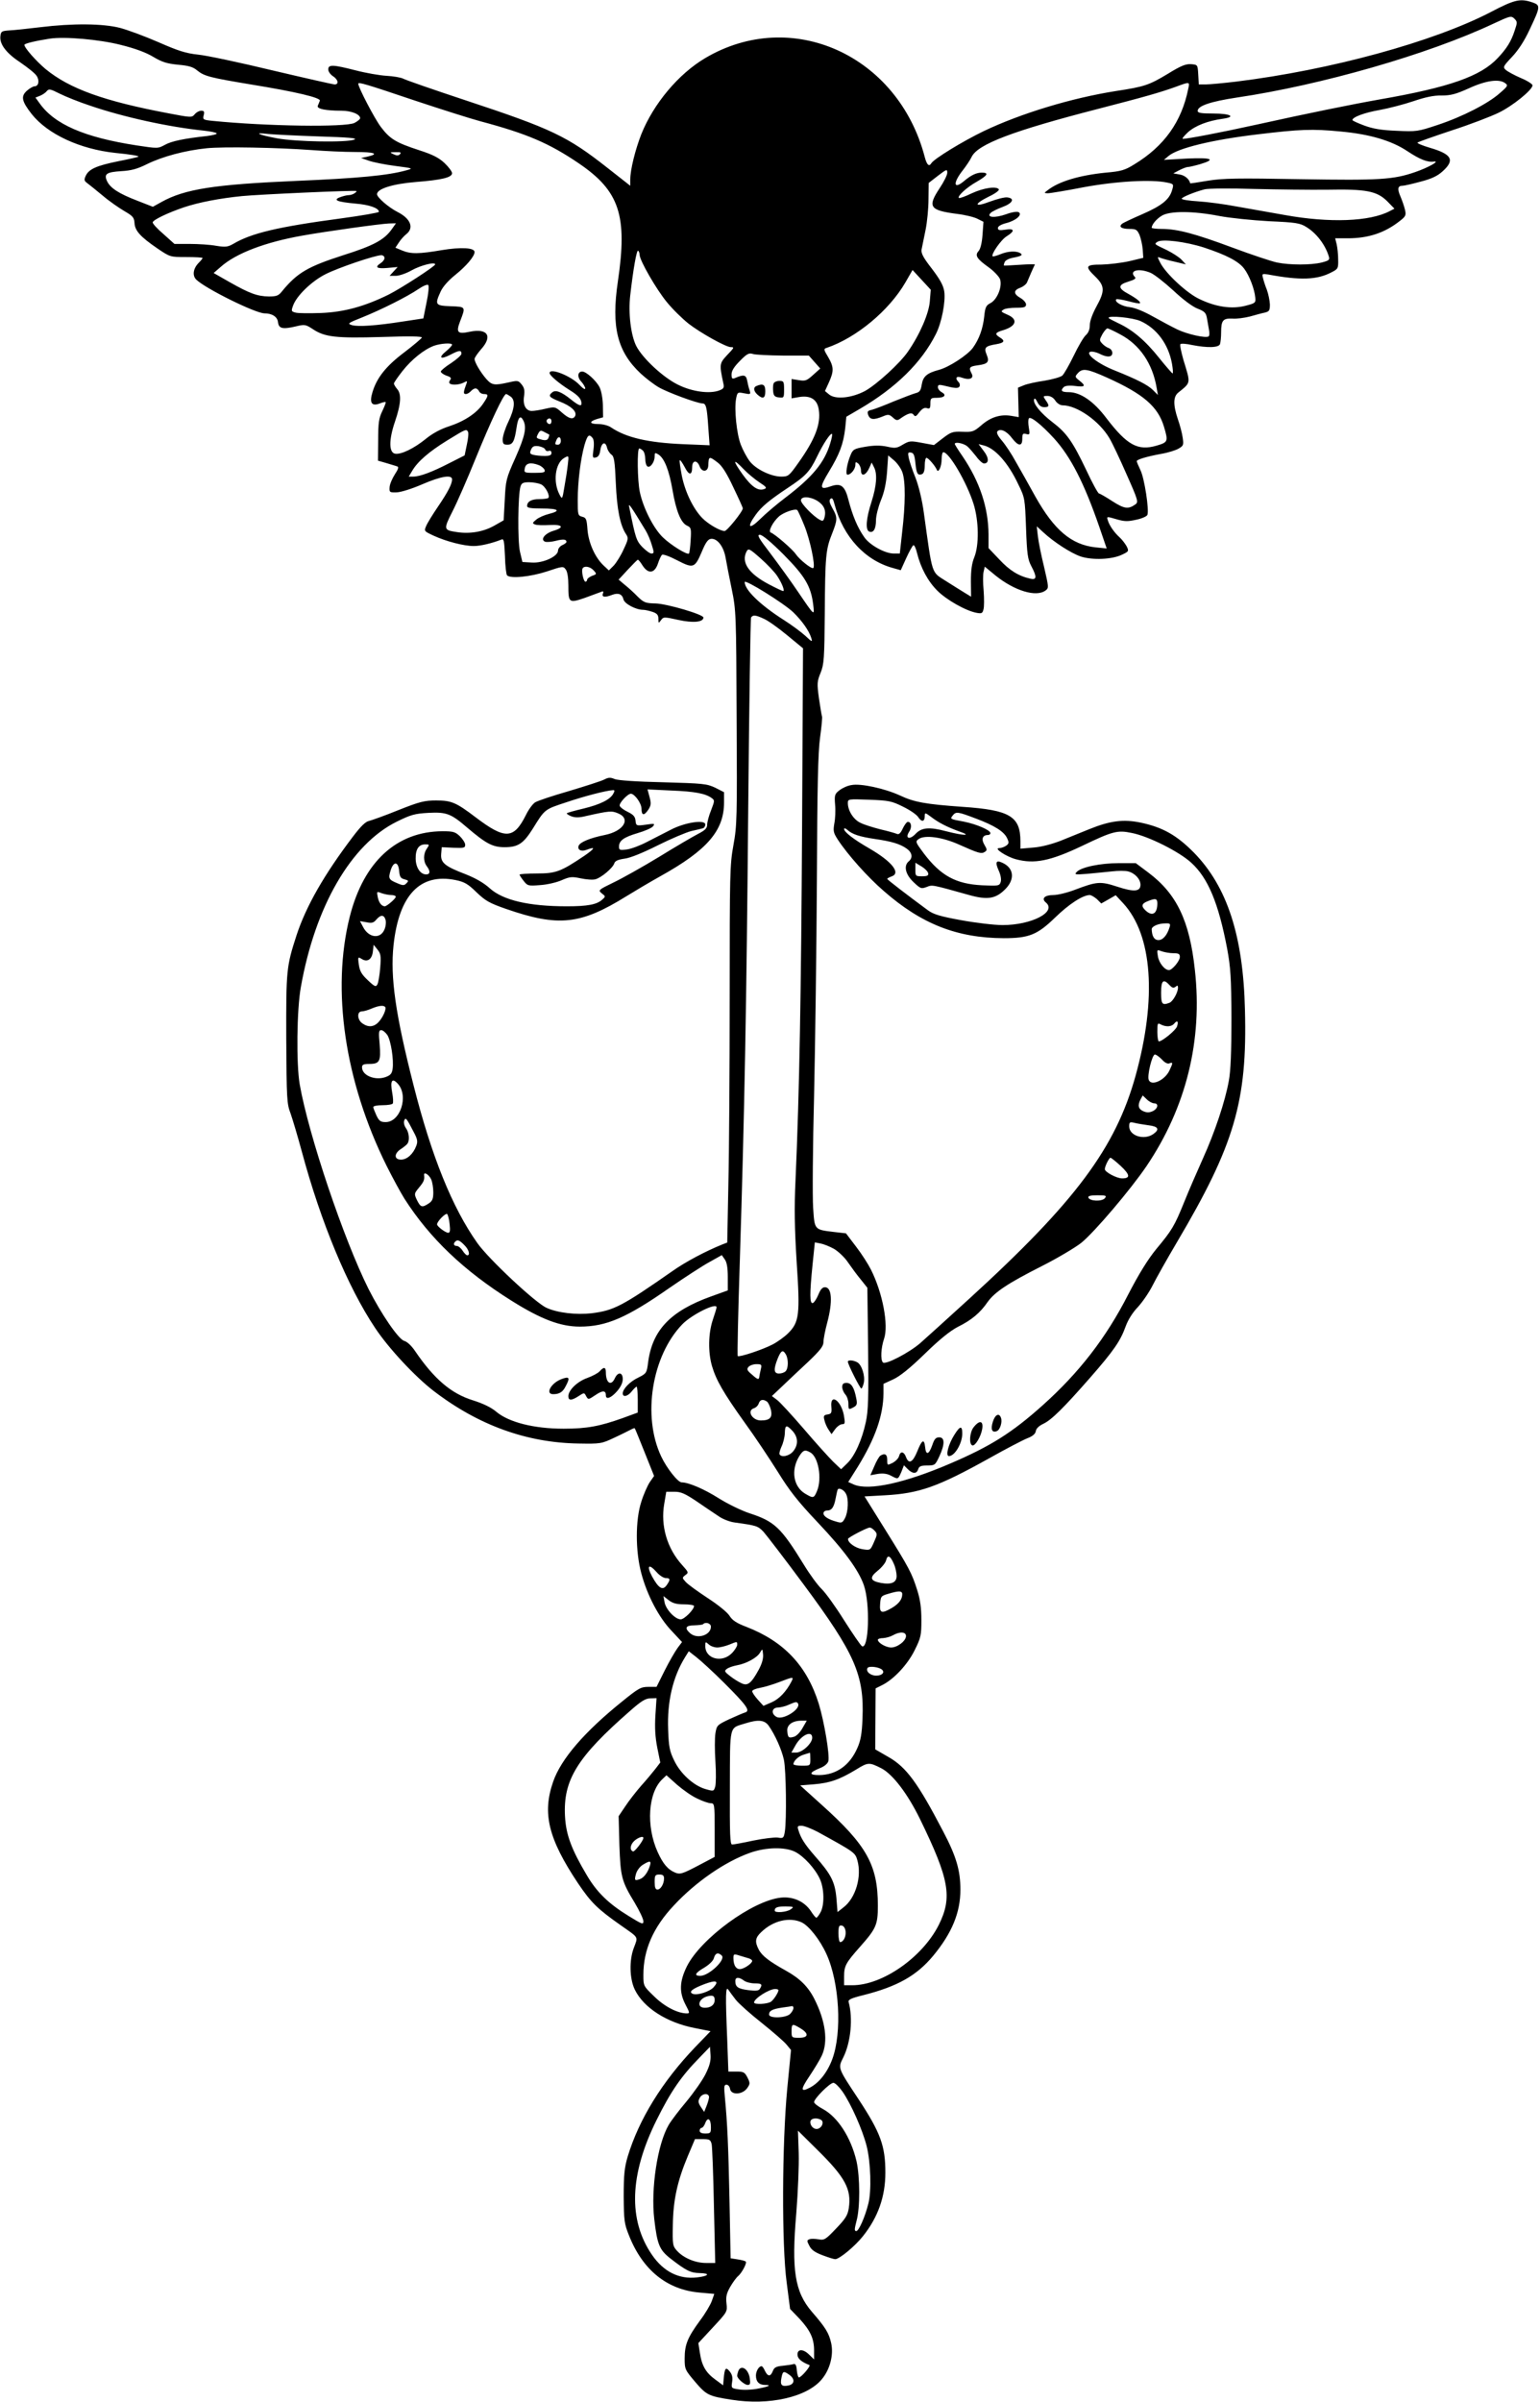 <?xml version="1.0" standalone="no"?>
<!DOCTYPE svg PUBLIC "-//W3C//DTD SVG 20010904//EN"
 "http://www.w3.org/TR/2001/REC-SVG-20010904/DTD/svg10.dtd">
<svg version="1.0" xmlns="http://www.w3.org/2000/svg"
 width="821pt" height="1280pt" viewBox="0 0 821 1280"
 preserveAspectRatio="xMidYMid meet">
<g transform="translate(0,1280) scale(0.1,-0.1)"
fill="#000000" stroke="none">
<path d="M7948 12736 c-306 -159 -854 -309 -1358 -371 -68 -8 -141 -15 -162
-15 l-37 0 -3 53 c-3 52 -3 52 -38 55 -28 2 -54 -8 -125 -52 -100 -60 -124
-68 -275 -91 -236 -37 -507 -119 -706 -214 -112 -54 -264 -147 -279 -171 -12
-20 -24 -9 -35 33 -142 544 -711 800 -1171 527 -142 -84 -275 -243 -340 -405
-32 -82 -59 -189 -59 -242 l0 -33 -121 95 c-215 169 -296 208 -756 360 -172
57 -322 109 -334 116 -12 6 -52 13 -89 15 -36 2 -110 15 -164 29 -121 31 -146
32 -146 5 0 -11 11 -27 25 -36 28 -18 33 -44 9 -44 -8 0 -158 34 -332 75 -174
42 -353 80 -397 84 -65 7 -105 20 -210 66 -71 31 -163 65 -204 76 -92 24 -255
25 -426 4 -66 -8 -140 -16 -165 -17 -41 -3 -45 -5 -48 -31 -5 -43 32 -91 108
-141 38 -26 77 -57 85 -70 17 -25 11 -56 -11 -56 -7 0 -25 -10 -40 -23 -34
-30 -29 -56 25 -125 85 -107 257 -187 446 -207 82 -8 128 -16 123 -20 -2 -2
-49 -13 -106 -24 -118 -24 -158 -42 -175 -78 -10 -22 -8 -27 8 -39 11 -8 48
-38 83 -67 34 -29 86 -65 115 -82 45 -26 52 -34 54 -63 2 -41 30 -73 122 -136
68 -46 68 -46 154 -46 48 0 87 -2 87 -5 0 -3 -9 -14 -20 -25 -30 -30 -36 -68
-14 -90 49 -48 316 -180 364 -180 40 0 69 -18 72 -47 4 -34 24 -39 93 -23 49
12 54 11 91 -13 65 -44 125 -50 368 -43 148 5 217 4 215 -3 -2 -5 -44 -41 -94
-79 -97 -73 -146 -135 -169 -211 -18 -58 -5 -78 39 -61 15 6 29 9 31 7 2 -2
-6 -23 -18 -48 -18 -37 -22 -62 -22 -154 l-1 -110 45 -13 c25 -8 51 -15 58
-18 9 -2 5 -15 -13 -42 -14 -22 -27 -52 -28 -68 -2 -28 0 -29 38 -28 23 1 81
19 136 43 100 43 159 53 159 26 0 -24 -22 -67 -75 -145 -28 -41 -57 -88 -63
-103 -12 -28 -11 -28 40 -52 68 -31 161 -55 214 -55 36 0 98 15 146 34 14 7
16 -4 20 -87 1 -53 7 -99 11 -103 18 -19 124 -8 211 20 86 29 89 29 102 11 9
-11 14 -45 14 -84 0 -94 3 -96 86 -68 38 14 77 28 87 32 13 6 16 4 11 -9 -7
-19 12 -21 50 -6 33 12 53 4 60 -25 6 -23 66 -55 105 -55 10 0 32 -5 50 -11
24 -8 31 -17 31 -37 0 -24 1 -25 14 -7 13 18 16 18 93 1 78 -17 133 -12 133
13 0 16 -192 73 -255 75 -54 1 -63 5 -95 36 -19 20 -50 48 -69 63 l-33 28 48
52 c27 29 51 53 54 54 3 1 14 -12 25 -30 30 -47 64 -44 82 8 7 22 17 43 22 48
5 5 41 -8 81 -29 87 -45 94 -42 132 47 19 46 32 65 47 67 33 5 68 -38 79 -99
5 -30 20 -106 33 -169 23 -111 24 -135 26 -684 3 -535 2 -576 -17 -680 -19
-104 -20 -151 -20 -806 0 -382 -3 -834 -7 -1003 l-6 -309 -26 -10 c-89 -36
-197 -93 -266 -142 -271 -189 -313 -210 -432 -225 -80 -9 -180 2 -239 29 -58
25 -309 260 -369 345 -134 189 -244 462 -340 840 -97 380 -125 577 -107 748
29 267 141 385 330 347 48 -10 66 -20 112 -65 48 -46 69 -58 158 -89 280 -97
397 -84 642 68 47 29 128 77 180 106 250 139 340 243 340 394 l0 54 -47 24
c-45 21 -63 23 -278 29 -140 3 -241 10 -258 17 -23 10 -34 9 -57 -3 -16 -8
-100 -35 -187 -61 -87 -25 -168 -52 -180 -60 -13 -8 -35 -38 -49 -67 -65 -130
-111 -132 -268 -13 -105 80 -130 90 -211 90 -61 0 -87 -6 -200 -51 -71 -29
-142 -54 -157 -58 -19 -3 -45 -29 -86 -83 -154 -203 -250 -371 -301 -526 -54
-167 -56 -184 -55 -553 2 -320 3 -345 23 -397 11 -31 38 -122 60 -203 101
-376 245 -722 390 -939 72 -109 214 -261 313 -337 239 -183 496 -276 773 -280
117 -2 122 -1 190 31 39 18 78 38 88 43 11 6 20 9 21 7 2 -2 25 -59 53 -129
l50 -125 -23 -33 c-12 -18 -33 -65 -45 -104 -32 -97 -32 -264 0 -382 31 -117
94 -236 161 -306 l56 -60 -24 -32 c-13 -18 -44 -71 -68 -119 l-44 -88 -44 0
c-39 0 -52 -7 -137 -76 -203 -163 -328 -308 -370 -429 -59 -169 -26 -304 132
-541 70 -104 105 -138 229 -225 98 -69 92 -58 69 -120 -25 -65 -23 -164 5
-222 47 -97 170 -176 319 -205 l85 -17 -82 -85 c-176 -184 -300 -385 -360
-584 -17 -58 -21 -97 -21 -211 1 -128 3 -146 28 -208 73 -185 203 -290 377
-305 l78 -7 -13 -37 c-7 -20 -35 -68 -64 -106 -65 -89 -81 -127 -81 -201 0
-58 2 -61 56 -125 60 -70 71 -76 194 -95 200 -32 403 14 481 109 44 52 64 131
50 193 -12 54 -31 84 -103 167 -91 106 -109 222 -83 524 9 113 15 256 13 322
l-4 119 106 -105 c146 -144 180 -208 165 -308 -6 -38 -17 -56 -68 -109 -56
-59 -63 -63 -94 -57 -18 3 -40 4 -48 0 -14 -5 -14 -9 0 -35 10 -21 30 -35 70
-50 31 -12 61 -21 68 -21 23 1 106 70 147 122 81 101 120 212 120 339 0 142
-25 212 -142 390 -114 172 -111 166 -82 225 40 81 52 209 28 295 -3 12 13 20
78 36 182 46 285 104 373 210 100 121 145 230 145 352 0 103 -22 178 -92 311
-134 257 -196 342 -291 396 l-71 41 1 163 1 162 32 16 c63 30 138 110 176 187
34 68 36 81 36 162 0 63 -6 108 -22 158 -29 92 -43 118 -172 325 l-109 175
108 6 c184 10 283 45 556 197 89 50 181 98 204 107 29 11 43 24 45 38 2 14 17
28 40 39 44 21 106 82 249 245 126 144 162 196 190 274 13 36 38 75 65 103 24
26 60 78 79 116 19 38 77 141 129 229 307 519 376 751 363 1239 -9 395 -95
657 -272 838 -92 93 -166 135 -284 160 -92 19 -163 10 -274 -35 -42 -17 -111
-45 -153 -62 -47 -18 -103 -33 -145 -36 l-69 -6 0 39 c0 133 -56 167 -308 184
-198 14 -259 25 -335 61 -81 37 -209 65 -258 55 -21 -3 -49 -16 -64 -28 -25
-19 -27 -26 -23 -76 3 -30 1 -75 -4 -100 -7 -41 -5 -50 18 -86 53 -81 160
-201 246 -275 201 -176 391 -250 639 -251 135 0 179 18 274 110 73 71 146 119
184 120 8 0 25 -10 39 -22 l23 -23 39 22 38 22 40 -43 c156 -169 180 -507 66
-919 -107 -385 -321 -672 -884 -1186 -118 -108 -237 -215 -264 -239 -59 -51
-185 -117 -199 -103 -14 14 -10 79 6 126 25 72 -7 244 -70 369 -14 28 -49 83
-79 122 l-54 71 -61 7 c-109 13 -106 10 -114 129 -4 57 -2 326 5 598 6 272 13
789 15 1149 2 501 6 680 17 760 8 58 13 109 10 113 -2 5 -9 48 -16 95 -11 80
-10 91 9 137 18 45 20 76 22 315 2 304 5 342 39 426 29 74 30 86 2 135 -16 29
-19 42 -11 50 9 9 15 0 23 -32 46 -171 163 -297 313 -337 l39 -11 29 64 c16
35 33 66 38 69 5 3 14 -16 20 -42 20 -80 58 -150 108 -200 49 -49 151 -107
209 -118 27 -5 32 -3 37 18 4 12 4 57 1 99 -4 42 -4 89 0 103 l6 26 57 -47
c102 -82 217 -117 267 -80 18 13 17 18 -8 126 -15 61 -30 135 -33 164 l-6 52
34 -31 c57 -53 148 -112 201 -130 62 -20 167 -16 220 10 36 17 37 19 24 45 -8
14 -24 35 -36 46 -29 26 -56 64 -64 92 -7 21 -6 21 45 6 44 -13 61 -13 106 -3
30 6 57 18 60 26 10 26 -16 196 -37 238 -11 23 -20 45 -20 48 0 9 54 25 130
39 36 6 78 19 93 28 26 15 28 19 22 59 -3 23 -15 68 -26 99 -25 75 -25 119 3
141 68 55 66 46 27 174 -12 43 -20 80 -16 84 4 4 32 2 63 -5 83 -16 141 -14
148 5 3 9 6 37 6 62 0 65 10 76 60 74 23 -2 65 4 93 11 29 8 64 18 80 21 24 6
27 11 27 44 -1 20 -8 55 -16 77 -9 22 -18 51 -21 64 -6 22 -4 23 28 18 171
-32 261 -29 338 12 34 17 36 21 35 67 0 27 -4 64 -8 82 l-8 32 68 0 c109 0
196 29 275 91 34 26 36 32 29 62 -4 17 -15 49 -24 70 -18 41 -14 57 11 57 9 0
53 10 97 22 58 15 90 30 118 56 65 59 48 90 -68 124 -41 12 -71 25 -67 28 4 4
87 33 183 65 96 31 208 74 249 94 75 36 181 122 181 146 0 7 -28 25 -62 39
-35 15 -71 35 -80 43 -17 15 -15 19 33 70 33 35 66 85 94 146 58 122 58 129
15 144 -65 22 -94 16 -222 -51z m126 -102 c-18 -55 -42 -93 -88 -142 -92 -99
-258 -157 -631 -222 -147 -26 -384 -74 -655 -134 -195 -43 -370 -76 -394 -76
-6 1 7 16 28 36 40 35 105 60 184 71 74 10 43 28 -49 28 -65 0 -84 3 -84 14 0
27 70 50 208 71 448 66 1021 230 1369 394 88 41 94 43 111 27 17 -17 17 -20 1
-67z m-7431 -73 c77 -19 136 -41 174 -64 47 -28 72 -36 133 -42 57 -5 80 -12
102 -31 37 -30 68 -38 285 -74 240 -39 375 -71 368 -87 -3 -7 -7 -19 -11 -27
-6 -16 42 -26 126 -26 53 0 100 -19 100 -40 0 -5 -13 -16 -30 -25 -47 -24
-469 -18 -758 11 -49 5 -52 7 -46 30 5 19 2 24 -13 24 -10 0 -26 -8 -35 -19
-15 -18 -19 -18 -139 5 -345 65 -528 131 -656 236 -50 42 -113 113 -113 129 0
7 58 21 135 33 79 12 264 -4 378 -33z m7381 -204 c17 -12 15 -16 -29 -54 -62
-55 -198 -125 -331 -169 -105 -35 -112 -36 -219 -31 -81 3 -126 11 -172 28
-35 13 -63 26 -63 29 0 16 65 40 146 54 49 9 130 30 180 47 62 21 107 31 149
30 49 0 76 7 145 38 91 42 162 52 194 28z m-5809 -94 c138 -46 293 -95 345
-109 251 -67 367 -117 525 -224 218 -148 261 -278 209 -630 -36 -243 -3 -374
122 -491 27 -25 70 -58 96 -73 46 -27 206 -86 233 -86 19 0 24 -20 31 -127 l7
-96 -144 6 c-185 8 -301 35 -381 89 -14 10 -44 18 -67 18 -49 0 -53 13 -8 27
l32 9 -1 66 c-1 37 -9 78 -18 95 -18 35 -71 83 -92 83 -25 0 -28 -30 -5 -54
11 -12 21 -29 21 -36 0 -8 -13 0 -30 18 -44 48 -160 94 -160 64 0 -13 50 -55
107 -91 47 -29 63 -48 63 -72 0 -16 -16 -10 -56 22 -51 41 -82 53 -100 38 -23
-19 -17 -26 40 -49 61 -24 91 -52 83 -75 -10 -23 -33 -18 -72 17 -35 31 -37
31 -86 20 -28 -7 -61 -12 -74 -12 -32 0 -49 33 -41 80 4 29 1 44 -13 61 -18
22 -21 22 -70 11 -76 -17 -89 -15 -119 19 -32 37 -62 89 -62 106 0 7 16 30 35
52 63 70 34 113 -61 93 -65 -14 -74 -4 -51 56 30 78 31 77 -50 80 -83 3 -86 8
-54 78 11 25 41 59 77 88 60 48 104 100 104 123 0 23 -72 27 -175 10 -123 -21
-165 -21 -211 -2 l-36 15 18 27 c10 16 28 36 41 46 41 33 22 82 -47 117 -49
25 -110 78 -110 95 0 29 84 55 206 65 139 11 194 24 194 47 0 9 -18 33 -40 54
-30 28 -62 45 -137 69 -122 40 -154 59 -203 124 -33 44 -120 210 -120 230 0
10 41 -2 305 -91z m4120 65 c-35 -176 -128 -307 -288 -404 -50 -31 -70 -37
-151 -44 -141 -14 -252 -47 -311 -94 -20 -15 -20 -15 1 -16 12 0 98 14 190 32
173 32 362 43 446 25 35 -7 36 -9 27 -39 -14 -51 -55 -84 -158 -129 -53 -23
-102 -46 -108 -51 -21 -16 -5 -28 38 -28 36 0 41 -4 54 -32 7 -18 15 -53 17
-77 l3 -45 -75 -18 c-41 -9 -108 -17 -147 -18 -87 0 -91 -9 -33 -65 50 -49 51
-76 5 -159 -21 -39 -35 -77 -35 -98 0 -23 -7 -41 -21 -54 -12 -10 -41 -60 -65
-110 -24 -49 -51 -97 -61 -106 -10 -8 -53 -20 -95 -27 -43 -6 -92 -17 -109
-24 l-32 -13 2 -78 2 -79 -41 7 c-57 9 -109 -7 -159 -51 -40 -34 -47 -36 -100
-34 -51 2 -61 -1 -104 -34 l-48 -37 -65 12 c-59 11 -66 11 -100 -9 -33 -20
-42 -21 -86 -11 -36 7 -68 7 -115 -1 -59 -10 -66 -14 -78 -43 -20 -47 -29
-106 -17 -106 18 0 42 30 42 52 0 17 2 18 15 8 8 -7 15 -23 15 -36 0 -38 27
-28 46 16 l11 25 12 -24 c19 -35 15 -98 -13 -186 -29 -89 -33 -150 -12 -158
22 -9 36 14 36 60 0 24 12 71 26 106 18 43 28 89 33 151 l6 89 32 -27 c17 -15
37 -43 44 -64 17 -49 16 -169 -1 -314 l-13 -118 -32 0 c-47 0 -129 45 -158 88
-36 51 -62 115 -83 195 -19 77 -40 94 -93 76 -62 -22 -64 -9 -12 77 57 94 77
147 87 232 l6 61 72 42 c193 113 329 247 405 398 31 60 53 174 45 228 -5 32
-22 63 -66 121 -46 59 -58 82 -55 102 3 14 12 60 21 103 9 43 16 118 16 165
l1 87 49 38 c47 36 50 37 50 16 0 -12 -18 -48 -40 -81 -67 -101 -54 -119 93
-138 42 -5 91 -17 108 -26 l32 -16 -5 -69 c-3 -43 -11 -76 -21 -87 -21 -23
-10 -41 53 -86 28 -20 55 -49 61 -63 14 -38 -14 -109 -50 -128 -24 -12 -29
-22 -34 -72 -7 -65 -27 -120 -60 -166 -28 -39 -128 -104 -181 -118 -64 -17
-85 -35 -92 -78 -5 -32 -11 -41 -32 -46 -15 -4 -67 -24 -117 -44 -49 -21 -102
-41 -117 -45 -23 -5 -26 -9 -19 -29 10 -24 29 -26 78 -6 28 12 34 11 53 -6 17
-16 24 -17 38 -7 42 30 63 36 73 21 8 -11 13 -9 30 14 15 19 27 26 40 22 16
-5 19 -1 19 24 0 29 3 31 34 31 42 0 54 15 26 30 -11 6 -20 18 -20 27 0 12 6
14 28 9 64 -16 80 -17 87 -6 4 6 2 17 -4 23 -22 22 -13 36 18 24 39 -14 65 -4
51 22 -17 32 -12 38 31 44 56 7 65 18 49 57 -16 38 -7 46 53 56 41 7 47 18 17
36 -29 18 -25 26 20 39 68 21 78 57 23 81 -38 17 -39 18 -23 28 8 6 39 10 68
10 43 0 52 3 52 18 0 9 -14 25 -30 34 -38 22 -38 41 0 55 16 6 33 20 36 30 7
18 36 84 41 93 2 3 -34 2 -79 -1 -46 -3 -84 -5 -86 -4 -1 1 0 9 4 18 3 9 22
19 42 23 48 9 57 15 41 25 -21 13 -66 11 -106 -6 -20 -8 -38 -13 -41 -11 -10
10 45 89 75 107 45 28 42 43 -7 35 -32 -5 -40 -3 -40 9 0 9 17 19 44 26 52 13
88 45 67 58 -8 5 -36 1 -68 -11 -60 -21 -106 -17 -82 7 8 8 37 22 64 32 54 20
67 46 25 51 -14 2 -56 -9 -94 -23 -84 -32 -86 -13 -3 28 32 15 55 32 52 38
-12 18 -81 8 -144 -21 -35 -17 -66 -28 -69 -25 -10 9 42 57 96 87 57 33 66 48
26 48 -29 0 -57 -13 -97 -47 -55 -45 -57 -7 -3 61 17 22 38 53 46 70 33 68
221 139 675 256 248 64 329 87 415 118 73 27 73 27 65 -10z m-5855 -91 c178
-61 420 -114 605 -133 36 -4 68 -10 70 -15 3 -4 -21 -10 -52 -14 -120 -13
-189 -27 -224 -47 -37 -20 -38 -20 -150 -3 -279 43 -439 112 -519 226 l-21 29
23 9 c13 5 30 16 37 25 12 14 19 12 69 -13 32 -16 104 -45 162 -64z m6669
-138 c152 -14 269 -48 353 -104 68 -45 108 -61 143 -56 34 4 -33 -33 -100 -56
-116 -40 -187 -45 -610 -38 -338 6 -415 5 -495 -8 -52 -9 -94 -15 -95 -14 -4
22 -29 43 -56 47 l-34 6 32 17 c18 9 38 17 46 17 7 0 37 7 65 15 87 26 63 36
-70 30 l-123 -7 25 21 c51 42 231 86 475 115 225 27 290 30 444 15z m-5450
-26 c162 -5 209 -9 190 -17 -39 -16 -311 -12 -413 7 -101 19 -129 33 -46 23
30 -3 151 -9 269 -13z m-34 -73 c66 -5 169 -10 228 -10 105 0 131 -10 65 -25
l-33 -7 40 -14 c22 -8 85 -21 140 -28 99 -13 100 -13 60 -24 -97 -27 -254 -42
-585 -56 -436 -19 -595 -43 -720 -113 l-45 -25 -82 32 c-99 38 -144 67 -162
104 -18 39 -4 49 77 54 51 3 83 11 137 38 82 40 201 72 317 84 90 9 372 4 563
-10z m467 -22 c-8 -8 -17 -8 -34 0 -22 10 -21 11 12 11 26 1 31 -2 22 -11z
m4944 -189 c207 4 264 -7 319 -61 l39 -40 -25 -13 c-106 -56 -320 -64 -559
-21 -80 14 -197 35 -260 46 -63 12 -154 24 -202 27 -49 3 -88 9 -88 14 0 8 68
36 122 50 18 5 137 6 263 2 127 -3 302 -5 391 -4z m-5186 -19 c-8 -6 -23 -10
-32 -10 -9 0 -29 -5 -45 -11 -40 -15 -16 -25 82 -34 74 -6 125 -24 125 -44 0
-4 -91 -20 -202 -35 -336 -45 -477 -78 -575 -136 -28 -16 -41 -18 -90 -10 -32
6 -95 10 -141 10 l-82 0 -59 53 c-33 28 -58 56 -57 62 3 14 81 51 166 80 81
27 191 48 310 60 91 9 603 32 610 27 2 -2 -2 -7 -10 -12z m4610 -121 c58 -11
177 -23 266 -28 141 -6 165 -10 197 -30 55 -33 102 -95 121 -157 6 -19 1 -23
-38 -33 -57 -14 -170 -14 -238 0 -29 6 -137 42 -239 80 -199 74 -292 99 -376
99 -29 0 -53 3 -53 6 0 17 25 47 53 64 43 27 169 26 307 -1z m-4411 -70 c-40
-57 -97 -88 -259 -139 -189 -61 -245 -93 -327 -193 -18 -23 -29 -27 -70 -27
-61 1 -102 16 -208 76 l-86 49 38 33 c81 72 236 131 433 166 128 23 416 63
463 65 l38 1 -22 -31z m4329 -98 c121 -40 186 -74 215 -113 28 -37 55 -109 59
-153 3 -29 1 -31 -54 -45 -72 -18 -156 -6 -243 36 -66 30 -180 136 -209 193
-17 33 -17 34 0 27 11 -4 45 -14 78 -21 l58 -14 -23 25 c-12 13 -48 36 -78 51
-70 33 -68 32 -51 44 25 17 151 1 248 -30z m-3008 -39 c0 -30 89 -184 145
-252 30 -37 82 -88 116 -115 63 -49 199 -125 225 -125 20 0 19 -2 -22 -45 -38
-41 -39 -48 -19 -142 7 -29 5 -34 -21 -44 -51 -19 -144 -7 -220 31 -78 38
-188 140 -222 206 -29 58 -43 174 -32 271 16 139 34 242 42 237 4 -3 8 -13 8
-22z m-1360 -17 c0 -8 -9 -20 -20 -27 -34 -22 -22 -31 35 -26 l55 5 -22 -24
-21 -23 33 0 c18 0 56 13 84 29 48 27 126 47 126 32 0 -10 -179 -126 -248
-161 -128 -63 -237 -93 -359 -98 -61 -2 -123 -2 -137 2 -23 6 -24 8 -14 36 18
53 100 132 174 169 67 34 261 100 297 101 9 0 17 -7 17 -15z m2907 -231 c-5
-65 -53 -176 -116 -267 -42 -62 -168 -177 -230 -211 -70 -37 -156 -46 -190
-19 l-23 19 21 46 c27 60 27 82 -4 135 -24 40 -25 44 -8 49 159 54 333 199
420 349 l38 66 49 -53 48 -52 -5 -62z m1177 152 c19 -8 73 -50 121 -94 51 -48
103 -87 130 -97 36 -14 44 -22 49 -48 3 -18 8 -46 11 -63 4 -18 3 -34 -2 -37
-16 -10 -114 12 -166 37 -29 14 -87 45 -130 69 -48 27 -96 47 -124 50 -41 4
-84 29 -72 42 3 3 32 -2 64 -10 32 -9 60 -14 62 -11 6 6 -17 25 -62 50 -56 30
-56 48 0 65 33 10 43 17 36 24 -35 35 19 50 83 23z m-3860 -158 l-17 -85 -106
-16 c-146 -23 -241 -29 -274 -20 -27 8 -23 11 55 42 104 42 239 110 298 150
25 17 48 27 53 22 5 -5 1 -46 -9 -93z m3806 -99 c87 -39 149 -123 168 -227 5
-29 7 -52 3 -52 -3 1 -35 37 -71 82 -74 93 -142 150 -217 185 -29 14 -53 26
-53 29 0 14 130 1 170 -17z m-108 -71 c104 -55 172 -155 194 -283 l7 -40 -27
27 c-28 27 -82 55 -204 104 -86 34 -157 88 -130 99 9 3 30 -1 47 -9 42 -22 71
-21 71 3 0 11 -8 22 -19 26 -10 3 -26 14 -35 24 -16 17 -15 20 1 50 10 17 22
31 27 31 4 0 35 -14 68 -32z m-3562 -55 c0 -5 -14 -20 -32 -35 -43 -35 -30
-46 22 -19 48 25 60 26 60 6 0 -8 -25 -30 -55 -50 -30 -19 -55 -40 -55 -45 0
-6 14 -16 30 -22 23 -7 28 -13 20 -23 -5 -6 -7 -15 -3 -18 10 -11 52 -8 75 4
17 9 20 9 16 -2 -18 -48 -19 -59 -5 -59 8 0 20 7 27 15 7 8 18 15 25 15 7 0
15 -7 19 -15 3 -8 15 -15 26 -15 26 0 25 -8 -5 -52 -34 -50 -99 -93 -181 -120
-44 -14 -89 -38 -124 -67 -63 -51 -131 -84 -163 -79 -34 5 -35 73 -1 172 32
94 35 147 11 173 -9 11 -17 24 -17 29 0 5 21 35 46 67 48 61 114 114 167 134
36 13 97 17 97 6z m1763 -58 l139 0 30 -34 31 -35 -38 -34 c-33 -30 -41 -34
-76 -28 l-39 6 0 -51 0 -52 40 7 c62 10 97 -13 105 -67 12 -77 -20 -159 -109
-284 -49 -69 -53 -73 -91 -73 -55 0 -137 40 -169 83 -15 20 -36 59 -47 88 -22
58 -35 187 -25 243 7 36 8 37 43 30 35 -7 36 -6 29 17 -5 13 -10 37 -13 52 -6
30 -19 32 -65 12 -15 -6 -18 -2 -18 20 0 19 14 41 45 72 36 37 48 43 67 37 13
-5 85 -8 161 -9z m1730 -118 c193 -87 270 -154 302 -260 24 -80 22 -84 -39
-102 -100 -29 -157 2 -268 147 -67 89 -138 138 -200 138 -39 0 -46 8 -27 27 7
7 30 10 60 6 55 -7 60 0 23 29 -24 19 -24 21 -8 39 25 28 50 24 157 -24z
m-3180 -101 c25 -19 21 -63 -13 -134 -17 -35 -30 -77 -30 -93 0 -24 4 -29 25
-29 29 0 38 18 49 92 8 54 20 67 35 39 20 -37 11 -83 -41 -200 -50 -111 -52
-121 -57 -225 l-6 -109 -51 -29 c-57 -32 -128 -44 -196 -34 -74 11 -75 13 -25
112 25 49 80 175 122 279 81 199 150 345 163 345 4 0 15 -7 25 -14z m2903 -21
c9 -14 26 -25 38 -25 78 0 197 -84 251 -176 15 -25 56 -112 91 -192 61 -137
64 -148 47 -160 -38 -27 -59 -24 -123 17 -35 23 -67 41 -71 41 -5 0 -36 56
-68 125 -73 153 -105 198 -180 255 -63 48 -106 101 -98 122 3 8 9 2 17 -14 9
-19 21 -28 37 -28 27 0 29 8 7 38 -14 21 -14 22 10 22 16 0 32 -9 42 -25z m-7
-201 c89 -98 160 -236 242 -473 l39 -114 -60 6 c-128 14 -220 92 -320 270 -34
62 -81 145 -104 185 -22 41 -56 92 -75 114 -23 27 -30 43 -23 50 16 16 50 0
78 -38 33 -43 54 -44 54 -3 0 27 3 31 21 26 19 -5 20 -2 14 33 -4 22 -4 44 0
50 8 14 67 -33 134 -106z m-2679 91 c0 -8 -4 -15 -9 -15 -13 0 -22 16 -14 24
11 11 23 6 23 -9z m-445 -56 c4 -6 1 -37 -6 -68 l-12 -58 -81 -41 c-93 -48
-158 -72 -193 -72 l-24 0 18 30 c29 50 89 102 186 162 101 62 103 63 112 47z
m433 -15 c1 -1 0 -8 -4 -17 -4 -12 -13 -15 -33 -11 -34 9 -34 9 -22 33 10 18
14 19 34 8 12 -6 23 -12 25 -13z m1498 -47 c-31 -103 -95 -180 -240 -290 -45
-34 -105 -85 -133 -113 -60 -59 -74 -46 -24 23 31 43 72 77 171 143 94 62 117
86 155 165 33 69 73 130 81 122 2 -2 -2 -25 -10 -50z m-1267 29 c7 -8 9 -31 5
-61 -6 -43 -5 -47 12 -43 13 2 21 14 24 37 6 42 27 52 36 16 3 -14 14 -31 24
-38 14 -10 18 -35 23 -152 6 -139 23 -224 54 -271 14 -21 13 -28 -12 -81 -14
-32 -38 -70 -52 -86 l-27 -27 -29 27 c-45 43 -79 119 -85 190 -4 56 -7 64 -28
69 -23 6 -24 10 -24 89 0 97 15 218 36 293 16 54 24 61 43 38z m-169 -16 c0
-11 -7 -20 -15 -20 -17 0 -18 2 -9 24 9 23 24 20 24 -4z m2166 -28 c11 -9 32
-34 48 -54 15 -21 34 -38 42 -38 27 0 27 30 -2 67 l-27 36 28 -7 c60 -15 130
-93 183 -206 36 -73 36 -76 42 -235 5 -139 9 -166 28 -202 31 -58 29 -75 -5
-67 -63 14 -111 44 -165 102 l-58 61 0 73 c-1 142 -46 280 -139 417 -23 33
-41 62 -41 65 0 13 46 4 66 -12z m-2249 -18 c2 -7 11 -10 19 -7 8 3 14 -1 14
-11 0 -12 -10 -16 -37 -16 -21 0 -48 3 -60 6 -18 5 -20 9 -12 28 8 18 17 21
41 18 16 -3 32 -10 35 -18z m521 -6 c7 -7 12 -27 12 -44 0 -18 5 -36 12 -40
14 -9 38 23 38 53 0 21 2 22 20 11 32 -20 57 -84 75 -188 19 -113 45 -176 77
-191 22 -10 24 -15 20 -77 -2 -37 -6 -69 -9 -72 -9 -9 -97 45 -140 87 -50 49
-104 156 -122 241 -13 61 -15 232 -3 232 4 0 13 -5 20 -12z m1452 -65 c6 -58
12 -68 35 -60 10 4 15 20 15 47 0 22 4 40 9 40 10 0 46 -42 55 -63 8 -21 26
15 26 56 0 20 4 37 9 37 31 0 125 -161 161 -275 29 -92 30 -221 4 -285 -13
-32 -18 -68 -18 -128 l1 -82 -36 22 c-20 12 -64 40 -99 62 -78 50 -70 25 -117
364 -9 67 -27 141 -44 185 -16 39 -32 87 -36 105 -6 29 -5 33 12 30 14 -2 19
-15 23 -55z m-1853 -10 c-3 -27 -11 -79 -18 -117 -11 -68 -12 -69 -26 -42 -36
68 -23 167 24 195 26 15 26 15 20 -36z m799 12 c23 -17 49 -58 83 -131 28 -58
51 -109 51 -113 0 -17 -84 -121 -97 -121 -24 0 -88 37 -120 70 -47 49 -90 136
-108 224 -8 43 -14 81 -11 83 3 3 14 -14 26 -36 23 -46 40 -46 40 0 0 37 27
39 40 3 13 -33 45 -29 46 6 2 49 4 50 50 15z m139 -36 c22 -23 60 -54 84 -70
36 -23 41 -30 26 -35 -33 -13 -68 11 -117 79 -54 76 -51 87 7 26z m-1092 22
c13 -5 27 -17 30 -25 5 -13 -3 -16 -52 -16 -57 0 -58 1 -53 25 5 27 31 33 75
16z m11 -102 c24 -11 50 -61 39 -73 -4 -3 -25 -6 -48 -6 -42 0 -65 -13 -65
-37 0 -10 21 -13 80 -13 88 0 103 -12 36 -29 -24 -6 -54 -19 -67 -30 -21 -17
-22 -20 -7 -26 9 -4 44 -5 78 -3 70 4 81 -13 20 -31 -46 -14 -71 -47 -44 -58
9 -3 35 -1 58 5 39 10 56 8 56 -6 0 -4 -10 -12 -22 -17 -13 -6 -23 -19 -23
-29 0 -31 -79 -68 -140 -64 l-50 3 -13 55 c-13 57 -11 302 3 348 6 18 15 22
46 22 21 0 49 -5 63 -11z m1473 -88 c35 -22 48 -50 39 -87 -6 -21 -9 -23 -26
-14 -34 18 -100 86 -100 103 0 23 47 22 87 -2z m-915 -158 c11 -18 26 -53 33
-78 13 -40 12 -45 -2 -45 -9 0 -30 16 -49 35 -32 34 -36 47 -70 215 -5 23 11
0 88 -127z m846 26 c30 -73 60 -214 48 -226 -8 -8 -73 44 -93 73 -17 26 -113
109 -134 116 -15 5 10 55 43 85 24 22 89 45 99 34 3 -3 20 -40 37 -82z m-111
-154 c114 -115 146 -169 158 -265 8 -65 9 -66 -80 65 -37 55 -103 146 -146
203 -65 85 -75 102 -58 102 13 0 60 -39 126 -105z m-34 -114 c26 -39 42 -81
32 -81 -4 0 -38 16 -76 36 -108 57 -149 117 -119 175 10 18 15 16 75 -37 35
-31 75 -73 88 -93z m-978 29 c17 -19 17 -20 -9 -29 -14 -6 -26 -15 -26 -21 0
-5 -4 -10 -9 -10 -10 0 -23 58 -15 71 9 15 40 10 59 -11z m1064 -223 c47 -46
84 -98 96 -137 7 -23 4 -22 -31 11 -22 20 -73 58 -114 84 -126 80 -210 161
-210 203 0 17 210 -114 259 -161z m-156 -35 c21 -9 76 -48 123 -87 l85 -70 -5
-950 c-5 -886 -14 -1412 -35 -1885 -7 -147 -5 -254 6 -434 19 -282 14 -322
-45 -381 -20 -20 -58 -47 -83 -60 -56 -29 -178 -69 -186 -62 -3 3 2 230 11
504 25 793 36 1368 45 2429 5 546 12 997 15 1003 10 15 24 14 69 -7z m-803
-931 c-16 -32 -72 -59 -159 -80 -46 -11 -86 -22 -89 -25 -2 -3 8 -10 23 -16
21 -8 43 -8 79 1 125 28 137 29 172 14 69 -29 28 -95 -72 -115 -79 -16 -131
-38 -139 -57 -8 -22 13 -33 42 -22 50 19 46 8 -12 -32 -125 -84 -151 -94 -252
-94 -51 0 -93 -3 -93 -6 0 -4 10 -19 22 -34 20 -26 25 -27 87 -22 36 2 88 14
115 26 44 19 55 20 102 10 28 -6 64 -9 78 -5 31 8 93 60 101 85 4 13 20 20 55
25 31 4 97 31 177 71 70 35 151 69 178 76 28 6 56 13 63 15 6 2 12 11 12 20 0
28 -110 11 -184 -28 -34 -17 -91 -47 -127 -65 -36 -19 -84 -37 -107 -40 -38
-5 -42 -3 -42 15 0 32 25 50 99 72 38 11 75 27 82 36 12 15 9 16 -38 9 -51 -7
-52 -6 -55 22 -2 21 -12 32 -41 46 -21 10 -40 24 -43 32 -6 13 41 64 59 65 20
0 57 -51 57 -80 0 -37 14 -39 37 -4 14 22 15 33 6 66 l-11 41 127 -6 c126 -5
182 -16 215 -40 17 -12 16 -15 -3 -65 -12 -29 -21 -64 -21 -77 0 -19 -11 -30
-50 -50 -27 -14 -121 -69 -207 -122 -87 -53 -196 -114 -242 -136 -82 -40 -83
-41 -63 -58 21 -16 21 -17 3 -33 -29 -27 -79 -36 -189 -36 -202 0 -340 32
-411 96 -32 29 -76 54 -129 75 -110 42 -134 61 -130 108 l3 36 63 -3 c55 -2
62 -1 62 16 0 10 -13 30 -28 45 -25 24 -36 27 -93 27 -244 -1 -420 -162 -494
-454 -99 -391 -27 -880 196 -1329 32 -64 75 -143 95 -175 135 -211 316 -384
571 -544 156 -98 260 -138 364 -138 141 0 250 47 479 207 80 55 175 117 212
137 l66 37 16 -23 c11 -15 16 -45 16 -94 l0 -71 -89 -32 c-217 -78 -314 -180
-336 -353 -7 -55 -9 -58 -51 -79 -45 -21 -84 -61 -84 -85 0 -22 27 -16 48 11
11 14 23 25 26 25 3 0 6 -31 6 -69 l0 -69 -82 -30 c-121 -43 -189 -56 -313
-56 -158 0 -293 34 -360 91 -26 22 -69 43 -123 60 -117 36 -208 114 -310 264
-19 28 -42 49 -57 53 -30 8 -122 142 -190 276 -132 264 -319 818 -367 1090
-19 108 -16 401 6 520 76 430 268 761 511 881 75 37 96 43 169 47 96 5 120 -4
206 -78 101 -86 136 -105 200 -105 72 0 100 19 150 98 65 105 62 103 178 141
97 33 214 63 250 65 9 1 10 -4 2 -18z m1544 -70 c37 -18 74 -43 82 -57 18 -27
34 -23 34 7 0 19 2 19 33 -4 40 -31 87 -55 151 -78 70 -24 27 -24 -70 1 -90
24 -131 20 -163 -14 -31 -33 -57 -25 -35 10 17 24 13 54 -6 54 -6 0 -18 -16
-27 -35 -12 -26 -21 -34 -32 -29 -9 4 -48 15 -87 24 -39 10 -88 25 -107 35
-37 17 -67 65 -67 105 0 22 2 22 114 18 104 -4 120 -7 180 -37z m388 -63 c101
-38 151 -70 167 -105 11 -23 10 -29 -5 -40 -10 -7 -27 -13 -38 -13 -30 0 38
-45 89 -59 99 -27 184 -10 356 72 161 77 186 84 262 68 89 -17 254 -100 318
-159 90 -82 145 -216 191 -457 19 -104 22 -154 23 -375 0 -173 -4 -279 -14
-330 -19 -108 -75 -275 -138 -414 -30 -67 -75 -170 -99 -230 -53 -131 -66
-152 -150 -253 -44 -54 -91 -129 -150 -243 -118 -231 -262 -416 -454 -588
-165 -148 -280 -220 -495 -312 -242 -104 -432 -145 -512 -112 l-31 14 51 81
c93 151 136 274 137 392 l0 50 52 24 c35 16 90 60 168 136 80 78 135 122 177
144 73 36 119 75 158 132 38 53 106 99 290 192 83 42 177 98 210 124 71 58
262 283 347 408 212 314 300 671 258 1046 -28 262 -97 405 -247 518 l-68 51
-90 0 c-98 0 -201 -21 -225 -47 -14 -14 -8 -15 55 -10 39 4 98 9 132 13 33 4
73 4 87 0 36 -9 66 -41 66 -71 0 -37 -34 -40 -125 -10 -89 29 -108 27 -222
-16 -41 -16 -94 -29 -118 -29 -46 0 -65 -19 -39 -40 59 -50 -77 -120 -231
-120 -45 0 -144 12 -221 26 -110 20 -147 31 -176 52 -114 84 -218 164 -218
168 0 3 11 9 25 14 48 18 -1 79 -118 147 -87 50 -137 89 -137 105 0 6 8 4 18
-5 25 -23 64 -36 145 -48 90 -13 134 -26 170 -51 30 -21 35 -49 12 -68 -29
-24 -18 -70 25 -111 37 -35 41 -37 70 -26 32 12 23 14 227 -43 97 -27 141 -20
191 30 54 53 48 114 -14 142 -34 16 -40 4 -20 -41 11 -24 15 -47 11 -61 -7
-21 -11 -22 -99 -18 -140 7 -221 51 -311 170 -44 59 -46 63 -28 76 32 24 128
11 218 -30 101 -45 117 -50 135 -38 13 8 13 13 -2 38 -18 30 -10 52 19 52 7 0
13 4 13 10 0 16 -72 47 -140 61 -77 14 -76 14 -60 34 17 21 27 19 122 -17z
m-2926 -160 c-20 -28 -20 -68 -1 -94 20 -26 19 -44 -3 -44 -31 0 -55 36 -56
83 -1 51 16 77 51 77 23 0 23 -1 9 -22z m-148 -121 c3 -30 8 -38 28 -43 22 -6
24 -8 11 -21 -12 -13 -19 -13 -49 0 -46 19 -49 25 -35 70 16 49 41 46 45 -6z
m2820 -10 c3 -13 -4 -17 -32 -17 -35 0 -36 1 -36 36 l0 36 32 -19 c18 -11 34
-27 36 -36z m-2862 -117 c13 0 24 -4 24 -9 0 -10 -48 -51 -59 -51 -17 1 -31
19 -37 48 -6 32 -6 32 20 22 15 -5 38 -10 52 -10z m4084 -44 c0 -55 -26 -72
-62 -39 -25 23 -23 37 10 50 42 17 52 15 52 -11z m-4114 -90 c3 -14 0 -37 -8
-53 -23 -49 -84 -40 -113 18 l-16 30 35 -6 c28 -6 38 -3 52 14 24 28 42 27 50
-3z m4179 -38 c-13 -42 -35 -68 -59 -68 -23 0 -35 21 -36 58 0 15 35 31 73 31
25 1 28 -2 22 -21z m-4208 -215 c-3 -39 -10 -80 -15 -89 -8 -15 -14 -13 -51
22 -33 31 -43 48 -48 83 -6 42 -5 43 16 30 30 -19 55 -1 59 42 l4 34 20 -25
c18 -22 20 -35 15 -97z m4229 77 c28 0 34 -4 34 -20 0 -21 -41 -70 -58 -70
-23 0 -53 38 -59 73 -6 37 -6 37 21 27 15 -5 43 -10 62 -10z m-21 -170 c14
-15 21 -17 32 -9 10 9 13 8 13 -5 0 -25 -27 -73 -45 -80 -39 -15 -45 -8 -45
54 0 65 12 76 45 40z m-4182 -116 c9 -9 -11 -56 -35 -81 -25 -27 -55 -29 -86
-7 -28 19 -30 64 -3 64 10 0 34 7 52 15 36 15 62 19 72 9z m4222 -104 c-6 -20
-79 -80 -97 -80 -4 0 -8 23 -8 50 0 47 1 50 19 40 28 -14 57 -12 71 5 16 20
24 12 15 -15z m-4210 -46 c19 -30 35 -132 28 -181 -4 -26 -12 -34 -40 -44 -56
-18 -123 10 -123 53 0 14 8 18 39 18 55 0 62 14 55 104 -6 64 -5 76 8 76 9 0
23 -12 33 -26z m4129 -130 c15 -17 30 -25 40 -21 20 8 20 3 0 -39 -25 -52 -97
-84 -110 -49 -9 23 18 135 33 135 7 0 23 -12 37 -26z m-4072 -131 c57 -65 12
-203 -66 -203 -27 0 -35 6 -49 35 -9 20 -17 40 -17 45 0 6 22 10 49 10 28 0
52 4 55 9 3 5 2 31 -3 57 -12 65 -1 83 31 47z m4031 -103 c26 0 20 -29 -8 -42
-19 -8 -31 -8 -50 0 -27 12 -31 32 -14 64 l11 20 22 -21 c12 -12 30 -21 39
-21z m-3948 -152 c21 -39 23 -52 14 -75 -16 -43 -49 -73 -81 -73 -38 0 -38 33
0 57 15 10 30 22 34 28 13 17 9 60 -8 83 -9 13 -13 30 -9 40 7 19 12 14 50
-60z m3918 35 c52 -6 61 -22 25 -47 -49 -34 -128 -9 -128 41 0 23 3 25 28 19
15 -4 48 -9 75 -13z m-148 -217 c50 -47 52 -66 7 -66 -29 0 -92 34 -92 49 0
16 23 61 30 61 4 0 29 -20 55 -44z m-3676 -72 c6 -14 11 -44 11 -68 0 -35 -5
-47 -25 -60 -35 -23 -43 -20 -62 18 -16 34 -15 35 10 66 26 31 31 42 28 67 -3
21 26 4 38 -23z m3591 -100 c-16 -18 -81 -16 -88 4 -2 8 11 12 48 12 46 0 51
-2 40 -16z m-3493 -138 c4 -35 2 -46 -8 -46 -15 1 -59 34 -59 45 0 16 46 62
54 55 4 -5 11 -29 13 -54z m78 -111 c25 -24 33 -55 16 -55 -5 0 -16 11 -25 25
-9 14 -23 25 -31 25 -16 0 -20 12 -8 23 11 12 23 8 48 -18z m1972 -21 c23 -14
57 -46 74 -72 18 -26 48 -67 68 -91 l35 -44 4 -321 c3 -262 1 -334 -12 -394
-20 -94 -59 -182 -100 -221 l-32 -31 -42 40 c-23 23 -94 101 -156 174 -63 73
-127 143 -143 155 l-28 21 55 52 c30 29 92 87 138 130 65 62 82 84 82 106 0
16 9 62 20 103 30 113 25 189 -12 189 -14 0 -24 -12 -35 -39 -9 -22 -22 -42
-29 -45 -18 -7 -18 48 -2 206 l12 117 31 -6 c16 -3 49 -16 72 -29z m-627 -311
c0 -5 -9 -35 -20 -67 -24 -72 -26 -172 -4 -247 22 -74 60 -141 173 -299 54
-74 133 -193 177 -263 63 -102 107 -158 213 -270 140 -148 217 -252 246 -334
35 -99 27 -347 -10 -326 -7 5 -50 67 -95 138 -45 72 -99 147 -120 167 -21 20
-64 79 -95 130 -121 197 -156 230 -288 273 -43 14 -117 50 -165 80 -77 49
-161 85 -198 85 -20 0 -80 76 -109 138 -102 215 -50 537 113 705 51 52 183
117 182 90z m370 -252 c14 -26 13 -74 -2 -89 -7 -7 -22 -12 -35 -12 -28 0 -30
22 -7 80 18 44 28 49 44 21z m-134 -78 c-4 -16 -7 -34 -8 -40 -2 -18 -9 -16
-41 13 -24 20 -27 27 -17 39 7 8 26 15 42 15 28 0 30 -2 24 -27z m32 -172 c7
-4 17 -25 22 -45 9 -41 -6 -56 -54 -56 -46 0 -76 52 -37 65 11 3 23 15 26 26
7 20 22 24 43 10z m137 -157 c30 -33 32 -73 4 -108 -20 -25 -62 -35 -73 -17
-3 5 2 23 10 41 9 18 17 50 18 71 1 46 8 48 41 13z m94 -114 c44 -23 64 -139
37 -205 -17 -41 -20 -41 -64 -15 -63 38 -76 125 -32 198 21 34 31 38 59 22z
m191 -221 c15 -27 12 -96 -5 -129 -13 -25 -18 -28 -44 -20 -45 12 -71 29 -71
45 0 8 8 15 19 15 25 0 37 17 46 65 4 22 9 43 11 47 7 11 34 -2 44 -23z m-795
-41 c43 -29 95 -65 117 -79 21 -15 60 -30 86 -33 115 -16 122 -18 152 -49 16
-18 113 -144 215 -282 273 -368 323 -482 313 -715 -3 -80 -10 -117 -27 -155
-41 -94 -113 -144 -204 -145 -56 0 -55 13 4 37 24 9 41 24 45 37 8 33 -22 211
-51 306 -63 202 -185 332 -386 410 -53 20 -75 35 -90 59 -11 18 -60 58 -117
95 -53 35 -106 73 -117 86 -19 21 -19 22 -1 36 18 13 17 15 -17 53 -81 89
-116 210 -96 326 l11 65 43 0 c35 0 56 -9 120 -52z m948 -156 c15 -16 14 -21
-4 -61 -19 -43 -19 -44 -62 -37 -37 6 -78 35 -76 55 0 7 99 59 115 60 6 1 18
-7 27 -17z m103 -178 c8 -18 14 -47 14 -63 0 -35 -28 -47 -84 -37 -58 11 -62
29 -17 65 21 17 42 42 45 56 8 32 23 24 42 -21z m-1264 -44 c14 -16 36 -30 47
-30 25 0 26 -8 5 -38 -21 -30 -43 -17 -78 47 -31 59 -17 70 26 21z m1308 -116
c0 -27 -18 -51 -55 -73 -55 -32 -67 -28 -63 21 3 40 5 43 43 54 56 17 75 17
75 -2z m-1164 -54 c30 0 54 -4 54 -9 0 -19 -52 -71 -71 -71 -29 0 -78 51 -86
90 l-6 34 28 -22 c21 -16 41 -22 81 -22z m144 -119 c0 -46 -74 -69 -112 -34
-30 27 -22 41 23 41 23 1 44 3 47 6 13 14 42 5 42 -13z m1040 -50 c0 -26 -46
-61 -79 -61 -28 0 -71 25 -71 41 0 5 12 9 28 9 15 1 38 7 52 15 37 21 70 19
70 -4z m-1006 -61 c14 0 43 7 63 15 44 18 43 18 43 -1 0 -8 -13 -29 -29 -45
-53 -53 -141 -29 -141 38 0 25 1 25 18 10 10 -10 31 -17 46 -17z m220 -120
c-39 -71 -58 -86 -90 -71 -14 6 -42 23 -61 38 -31 24 -33 28 -18 39 9 7 32 15
53 19 51 9 109 41 124 68 13 22 13 21 16 -10 2 -22 -6 -50 -24 -83z m-183 -69
c119 -119 140 -148 112 -157 -10 -3 -48 -19 -85 -36 -65 -31 -67 -33 -74 -75
-4 -25 -4 -92 0 -151 4 -59 3 -119 -1 -133 -8 -26 -8 -26 -54 -13 -62 19 -132
82 -165 152 -24 49 -29 73 -32 164 -6 149 25 281 90 386 l20 32 41 -32 c23
-18 90 -79 148 -137z m842 70 c15 -15 -2 -31 -32 -31 -31 0 -57 23 -46 41 8
12 63 5 78 -10z m-484 -63 c-27 -52 -64 -92 -105 -110 l-44 -19 -30 33 c-16
18 -30 38 -30 45 0 6 19 14 42 18 23 4 69 18 103 31 75 29 78 29 64 2z m-725
-180 c-4 -66 -1 -116 10 -172 l16 -79 -26 -34 c-14 -18 -48 -59 -76 -90 -28
-32 -66 -81 -85 -110 l-35 -52 4 -153 c6 -172 12 -194 82 -309 25 -42 46 -86
46 -98 0 -19 -7 -16 -77 27 -108 66 -171 127 -225 219 -82 138 -111 216 -116
315 -10 192 65 314 348 561 59 52 82 66 108 66 l32 1 -6 -92z m760 64 c18 -29
-79 -91 -114 -72 -31 17 -26 50 8 50 15 1 41 7 57 15 37 16 42 17 49 7z m-156
-119 c35 -50 69 -127 81 -181 12 -56 15 -321 5 -384 -6 -34 -8 -36 -38 -31
-17 2 -76 -5 -130 -16 -55 -12 -105 -21 -113 -21 -11 0 -13 54 -12 303 1 343
-5 315 84 343 67 21 101 18 123 -13z m180 -13 c-13 -23 -33 -43 -46 -46 -28
-8 -32 -4 -35 32 -2 32 28 54 76 54 l28 0 -23 -40z m52 -51 c0 -30 -53 -79
-85 -79 l-26 0 22 39 c31 55 89 82 89 40z m-10 -114 c0 -35 0 -35 -45 -35 -25
0 -45 4 -45 8 0 18 27 43 55 51 17 5 31 10 33 10 1 1 2 -15 2 -34z m379 -49
c61 -32 140 -136 206 -271 156 -320 173 -416 100 -563 -87 -173 -300 -322
-461 -322 l-44 0 0 46 c0 57 8 72 85 159 86 97 95 117 95 219 0 216 -59 322
-300 538 l-114 103 74 6 c84 7 136 25 225 79 63 39 69 39 134 6z m-982 -161
c28 -14 61 -25 72 -25 20 0 21 -5 21 -143 l0 -143 -91 -48 c-82 -43 -94 -46
-119 -36 -39 16 -65 46 -94 110 -63 139 -51 318 26 389 l21 20 56 -50 c31 -27
79 -61 108 -74z m641 -177 c200 -110 201 -111 213 -153 24 -86 -9 -199 -73
-249 l-33 -26 -6 75 c-8 86 -28 126 -114 223 -55 63 -76 96 -89 140 -6 19 -4
22 17 22 14 0 52 -15 85 -32z m-928 -33 c0 -14 -46 -74 -55 -72 -19 7 -16 35
6 56 21 19 49 28 49 16z m809 -74 c47 -24 107 -90 132 -145 23 -50 25 -136 4
-176 -9 -17 -19 -30 -23 -30 -4 0 -17 16 -29 35 -34 51 -94 79 -160 72 -151
-16 -426 -217 -501 -366 -40 -81 -42 -139 -7 -205 22 -42 23 -46 7 -46 -49 0
-119 36 -174 90 -58 56 -58 56 -58 116 0 132 52 252 162 369 117 126 274 234
407 281 85 30 186 32 240 5z m-774 -73 c-11 -37 -33 -66 -55 -73 -27 -9 -29
-6 -19 30 5 17 21 38 36 47 37 23 46 22 38 -4z m75 -69 c0 -29 -18 -59 -35
-59 -11 0 -15 12 -15 40 0 36 3 40 25 40 19 0 25 -5 25 -21z m676 -164 c-21
-16 -86 -21 -86 -7 0 17 14 22 59 22 43 -1 45 -2 27 -15z m58 -70 c39 -19 97
-92 132 -169 69 -151 84 -417 31 -560 -26 -70 -70 -126 -120 -152 -50 -26 -50
-10 -2 61 26 39 56 88 66 110 35 75 20 185 -40 303 -33 65 -78 109 -150 149
-90 50 -128 79 -146 113 -22 42 -19 63 13 93 64 62 151 82 216 52z m234 -48
c3 -28 -12 -57 -29 -57 -5 0 -9 21 -9 46 0 38 3 45 18 42 10 -2 18 -14 20 -31z
m-660 -129 c22 -22 -69 -108 -115 -108 -35 0 -27 16 22 44 27 17 47 36 51 51
7 27 23 32 42 13z m145 -15 c9 -3 17 -9 17 -13 0 -12 -34 -37 -58 -43 -25 -6
-42 16 -42 57 0 23 2 24 33 14 17 -5 40 -12 50 -15z m-27 -118 c10 -8 36 -15
57 -15 38 0 43 -5 28 -29 -7 -11 -22 -12 -62 -7 -55 7 -69 17 -69 49 0 21 19
22 46 2z m-162 -36 c-21 -23 -86 -44 -110 -35 -25 10 -5 27 64 53 60 22 77 16
46 -18z m119 -67 c15 -19 76 -74 137 -122 60 -48 120 -100 133 -116 l24 -29
-20 -205 c-28 -294 -30 -837 -3 -1035 l18 -140 50 -52 c58 -63 78 -106 78
-170 l0 -47 -28 27 c-33 32 -65 28 -60 -7 3 -18 24 -35 63 -50 10 -3 -43 -66
-56 -66 -4 0 -9 17 -11 37 -2 28 -7 37 -18 34 -8 -3 -34 -6 -58 -9 -34 -3 -45
-9 -52 -28 -12 -31 -27 -30 -42 1 -6 14 -14 25 -18 25 -14 0 -30 -26 -30 -50
0 -33 17 -50 49 -50 37 0 20 -9 -40 -20 -30 -6 -74 -8 -98 -4 -43 6 -43 7 -38
40 4 24 0 40 -13 56 -21 26 -27 18 -32 -40 l-3 -34 -42 31 c-50 36 -72 74 -82
143 l-8 51 77 83 c77 83 78 84 73 128 -4 36 0 54 20 89 14 24 33 50 42 57 20
17 48 70 41 77 -3 4 -23 9 -43 12 l-38 6 -6 308 c-6 289 -11 408 -25 555 -5
52 -4 62 9 62 9 0 17 -10 19 -22 5 -34 64 -32 90 2 17 24 18 28 3 58 -15 29
-21 32 -59 32 l-43 0 -6 167 c-10 241 -9 292 6 269 7 -10 24 -34 40 -54z m227
52 c0 -12 -24 -50 -39 -61 -18 -14 -91 -17 -91 -5 0 21 80 72 113 72 9 0 17
-3 17 -6z m-340 -53 c0 -25 -20 -41 -52 -41 -48 0 -34 51 17 62 26 6 35 1 35
-21z m420 -43 c0 -6 -7 -20 -17 -30 -21 -23 -113 -26 -113 -4 0 20 17 29 70
37 25 3 48 7 53 8 4 0 7 -4 7 -11z m38 -108 c46 -28 42 -50 -8 -50 -39 0 -40
1 -40 35 0 41 4 42 48 15z m-507 -244 c-17 -34 -63 -99 -101 -145 -39 -46 -82
-103 -95 -125 -60 -103 -96 -340 -77 -503 16 -135 27 -163 87 -210 84 -65 107
-76 156 -77 58 -1 48 -16 -15 -23 -96 -11 -178 30 -240 120 -128 186 -120 428
24 718 76 153 131 233 228 332 l57 59 3 -43 c2 -31 -4 -57 -27 -103z m730 -92
c47 -68 107 -204 129 -290 22 -86 27 -242 9 -309 -18 -72 -51 -145 -64 -145
-11 0 -10 10 1 53 20 70 19 236 0 320 -30 127 -100 235 -180 278 -25 13 -46
30 -46 36 0 19 84 103 103 103 9 0 30 -21 48 -46z m-711 -31 c-1 -10 -7 -31
-14 -48 l-12 -30 -18 27 c-14 21 -15 31 -6 47 13 26 50 28 50 4z m10 -159 c0
-31 -2 -34 -30 -34 -20 0 -30 5 -30 15 0 8 5 15 10 15 6 0 15 12 20 26 13 34
30 22 30 -22z m588 38 c15 -10 6 -38 -15 -46 -20 -8 -43 11 -43 35 0 20 33 26
58 11z m-584 -129 c3 -16 9 -164 12 -330 l7 -303 -49 0 c-57 0 -119 26 -154
64 -24 26 -25 33 -23 140 2 131 24 233 80 366 l38 90 41 0 c37 0 42 -3 48 -27z
m414 -1229 c31 -22 29 -50 -5 -57 -36 -7 -45 2 -37 41 7 36 11 38 42 16z"/>
<path d="M4124 10756 c-3 -8 -4 -27 -2 -43 2 -22 9 -29 31 -31 26 -3 27 -2 27
42 0 43 -2 46 -25 46 -14 0 -28 -6 -31 -14z"/>
<path d="M4033 10743 c-18 -7 -16 -27 5 -46 29 -26 42 -20 42 18 0 35 -12 43
-47 28z"/>
<path d="M3197 5492 c-9 -10 -39 -26 -67 -36 -53 -19 -100 -65 -100 -97 0 -24
17 -24 55 1 29 19 30 19 40 -1 11 -19 12 -19 49 6 38 26 56 26 56 -1 0 -25 27
-15 59 21 20 23 31 46 31 65 0 38 -26 40 -42 5 -20 -44 -48 -26 -48 31 0 29
-11 31 -33 6z"/>
<path d="M2990 5449 c-54 -22 -84 -79 -41 -79 33 0 51 11 66 41 26 48 21 56
-25 38z"/>
<path d="M5293 5223 c-13 -41 -4 -60 21 -50 18 7 31 50 22 72 -10 27 -31 16
-43 -22z"/>
<path d="M5190 5193 c-21 -27 -25 -91 -6 -96 15 -4 45 46 52 86 8 46 -14 51
-46 10z"/>
<path d="M5087 5152 c-32 -51 -47 -112 -28 -112 31 0 71 68 71 120 0 44 -12
42 -43 -8z"/>
<path d="M4970 5098 c-18 -51 -34 -55 -38 -10 -5 46 -17 40 -42 -23 -24 -59
-45 -70 -60 -30 -11 30 -30 33 -37 5 -3 -12 -18 -27 -34 -36 -29 -14 -29 -14
-29 16 0 30 -13 37 -37 22 -6 -4 -21 -29 -32 -56 l-21 -48 39 7 c27 4 49 2 70
-9 40 -21 38 -21 56 19 l14 36 21 -21 c25 -25 47 -26 55 0 5 16 15 20 48 20
41 0 43 2 65 49 30 65 29 101 -1 101 -18 0 -26 -9 -37 -42z"/>
<path d="M4520 5543 c0 -14 65 -143 72 -143 3 0 9 13 13 30 8 38 -11 97 -35
110 -22 12 -50 13 -50 3z"/>
<path d="M4490 5408 c0 -12 8 -30 17 -40 9 -10 16 -32 16 -48 0 -34 1 -34 29
-19 16 9 19 17 13 46 -11 58 -26 83 -52 83 -17 0 -23 -6 -23 -22z"/>
<path d="M4432 5303 c3 -33 0 -38 -20 -41 -20 -3 -23 -8 -17 -30 3 -15 13 -38
22 -51 l16 -24 19 26 c11 15 28 27 38 27 15 0 16 5 9 47 -15 80 -74 120 -67
46z"/>
<path d="M3936 164 c-3 -9 -6 -20 -6 -25 0 -15 39 -49 56 -49 14 0 15 7 11 37
-8 49 -47 73 -61 37z"/>
</g>
</svg>
